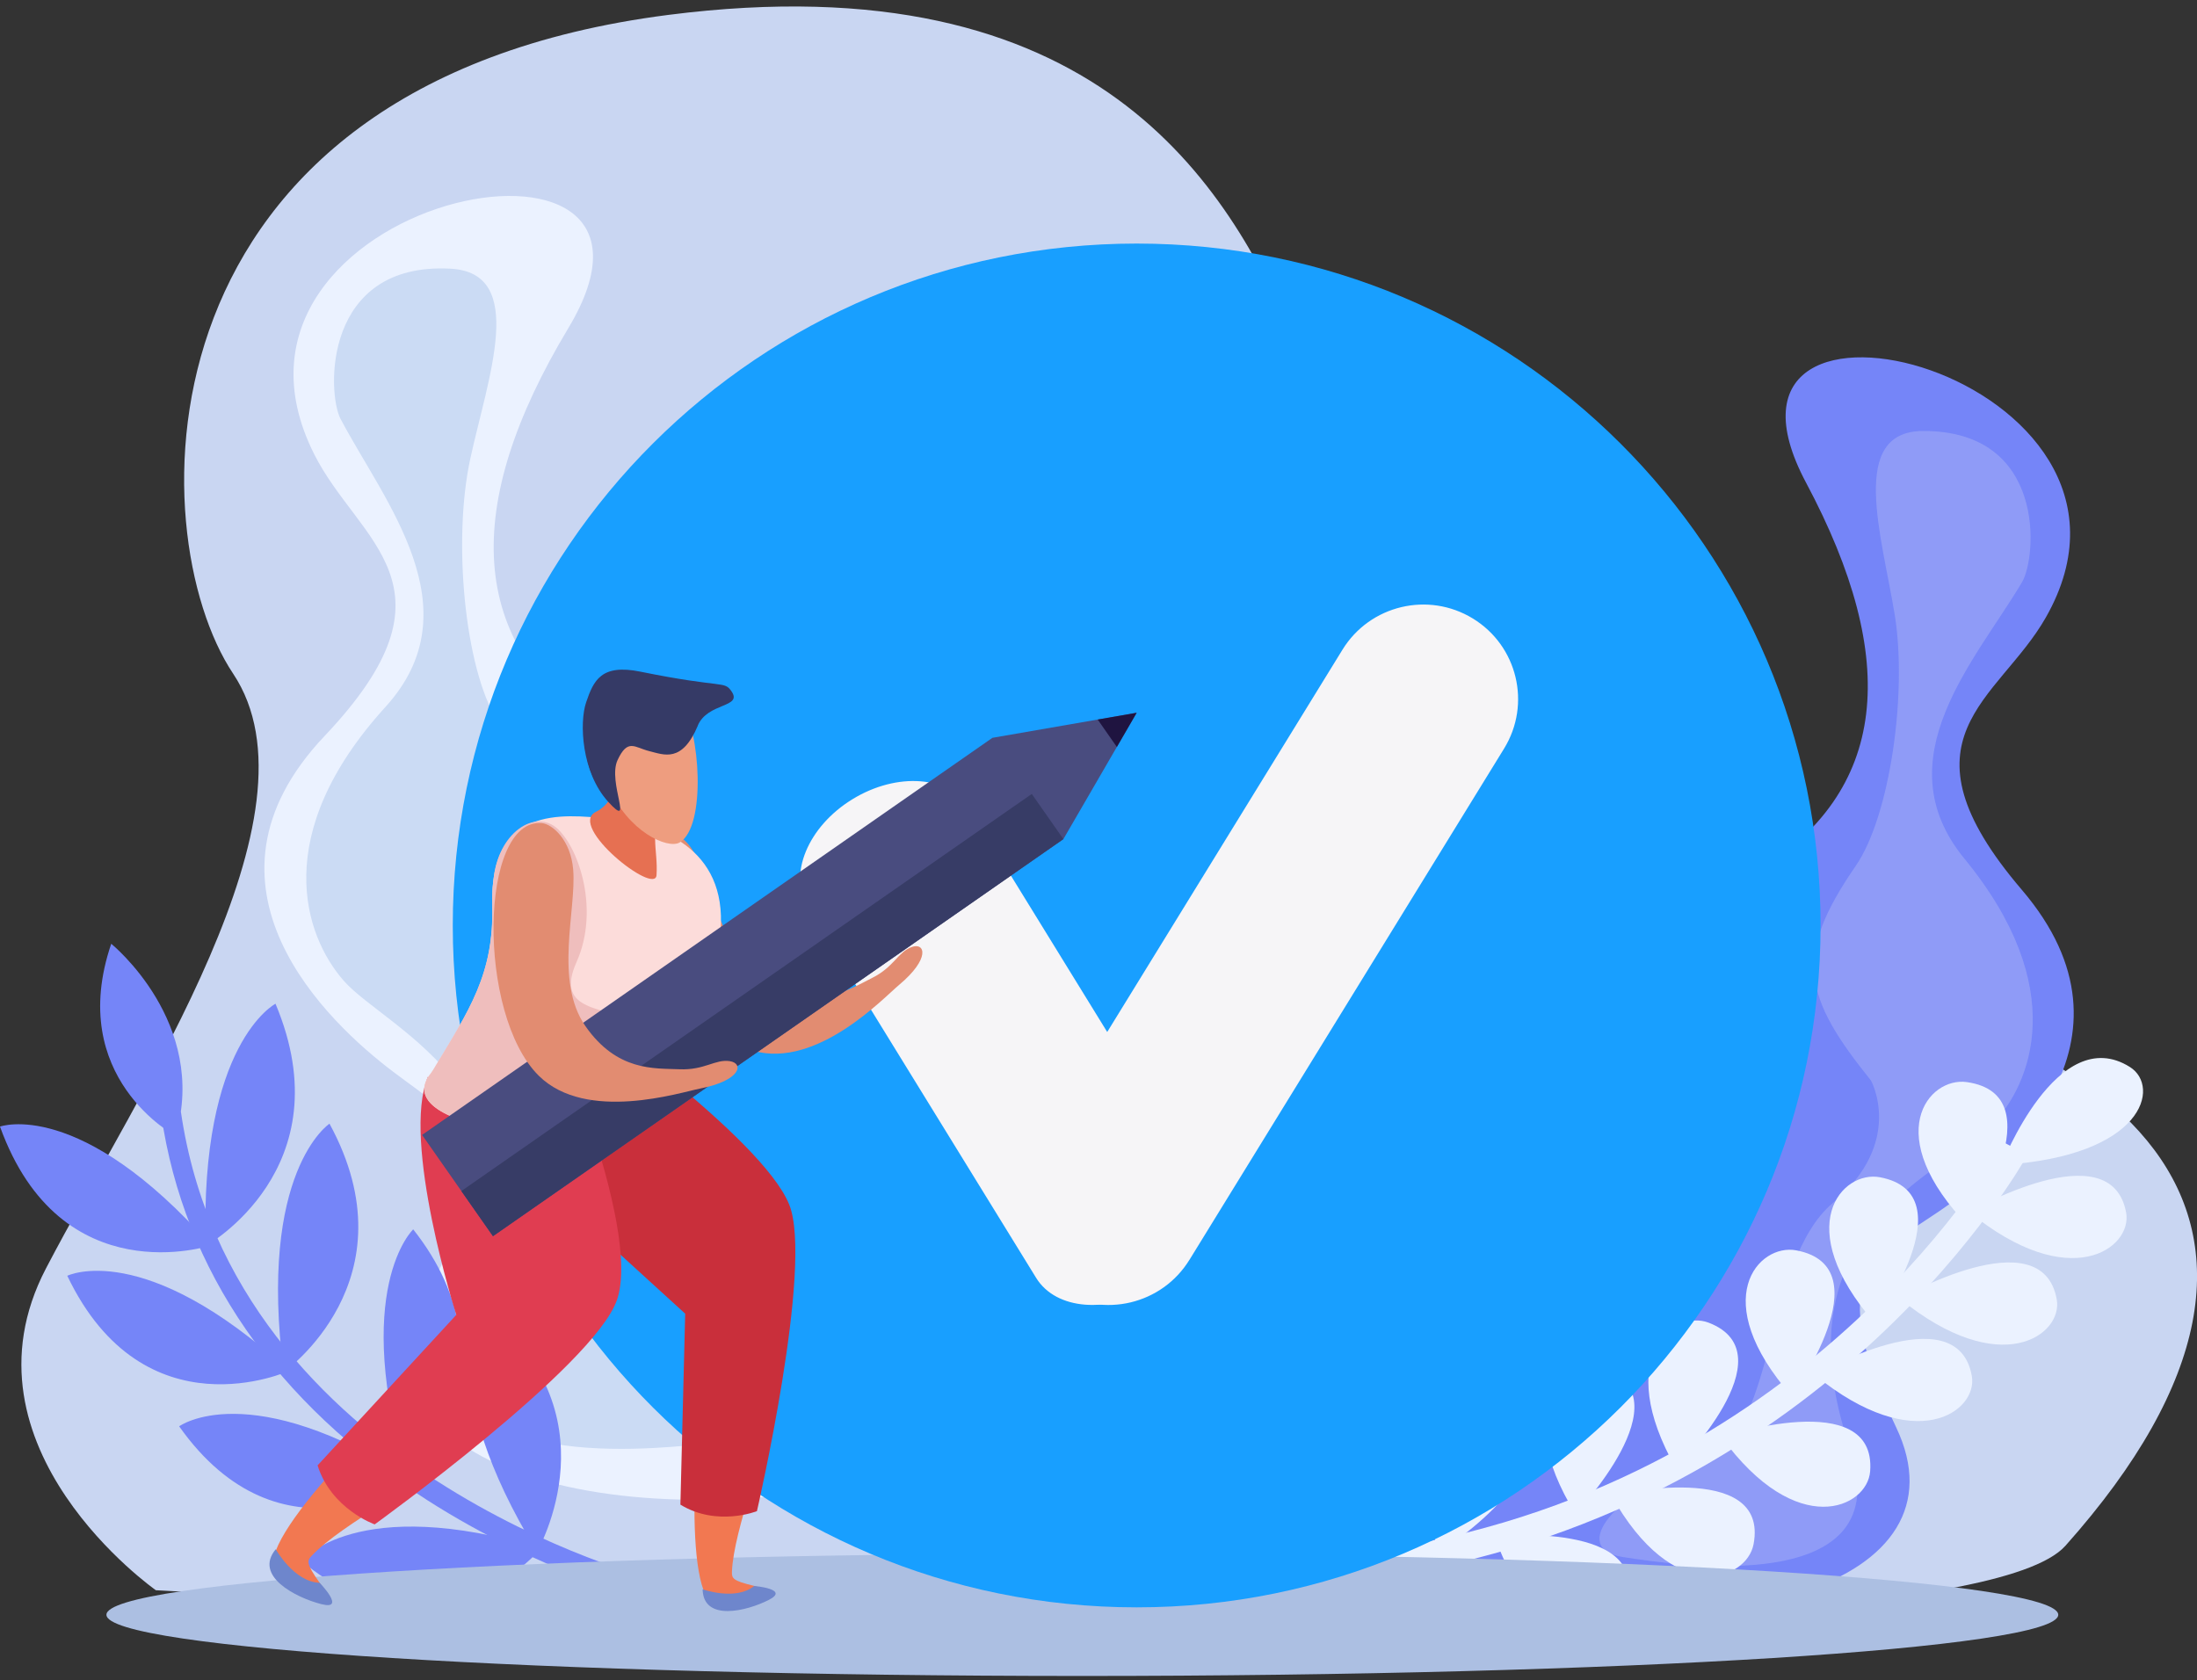 <svg width="200" height="153" viewBox="0 0 200 153" fill="none" xmlns="http://www.w3.org/2000/svg">
<rect x="0" y="0" width="200" height="153" fill="#333333" stroke="none"/>
<g clip-path="url(#clip0_678_16609)">
<path d="M14.199 144.793C14.199 144.793 -4.332 131.809 4.185 115.486C12.707 99.164 29.747 74.107 21.218 61.328C12.707 48.556 11.841 7.635 60.838 1.357C99.921 -3.645 111.797 16.939 117.856 30.987C125.848 49.52 118.705 83.347 156.072 87.808C193.446 92.269 214.794 110.696 188.024 140.737C176.324 153.863 14.199 144.787 14.199 144.787V144.793Z" fill="#C9D6F2"/>
<path d="M81.113 134.578C53.535 140.591 31.073 132.244 38.735 118.043C46.397 103.842 41.7 102.05 35.794 97.583C29.882 93.115 16.609 80.678 29.541 67.018C42.49 53.364 32.653 49.402 28.609 41.367C16.804 17.927 64.698 8.305 51.737 29.876C42.006 46.07 42.519 58.466 54.614 66.707C66.714 74.947 69.124 79.291 68.594 89.477C68.058 99.663 63.879 121.305 76.209 120.4C88.527 119.501 95.258 131.492 81.113 134.578Z" fill="#EBF2FF"/>
<path d="M31.014 38.17C29.735 35.742 29.434 23.846 41.01 24.463C48.053 24.839 44.399 34.431 42.802 41.814C41.211 49.197 42.295 60.788 45.242 65.56C50.682 74.365 49.515 78.068 42.784 85.627C42.784 85.627 39.289 91.24 45.737 97.259C52.185 103.278 49.692 119.859 57.183 122.546C64.674 125.232 68.906 130.957 63.773 131.492C58.651 132.027 37.403 134.09 42.996 120.136C51.148 99.828 35.258 93.809 31.297 89.301C27.666 85.169 24.56 75.941 35.093 64.361C43.238 55.404 34.945 45.641 31.02 38.17H31.014Z" fill="#CBDBF4"/>
<path d="M59.67 143.853L59.246 145.716C58.845 145.616 49.238 143.206 38.888 136.582C25.108 127.759 16.733 115.651 14.682 101.533L16.468 101.227C21.23 134.007 59.281 143.759 59.664 143.853H59.67Z" fill="#7585F8"/>
<path d="M15.984 103.419C15.984 103.419 5.976 98.123 10.126 85.927C10.126 85.927 19.008 93.121 15.984 103.419Z" fill="#7585F8"/>
<path d="M19.191 113.388C19.191 113.388 5.546 117.937 0 102.573C0 102.573 7.279 99.91 19.191 113.388Z" fill="#7585F8"/>
<path d="M18.725 113.447C18.725 113.447 31.391 106.399 25.079 91.388C25.079 91.388 18.165 94.961 18.725 113.447Z" fill="#7585F8"/>
<path d="M26.293 124.82C26.293 124.82 13.138 130.822 6.124 116.157C6.124 116.157 13.102 112.712 26.293 124.82Z" fill="#7585F8"/>
<path d="M25.828 124.926C25.828 124.926 37.751 116.55 29.994 102.308C29.994 102.308 23.452 106.617 25.828 124.926Z" fill="#7585F8"/>
<path d="M37.615 134.754C37.615 134.754 25.609 143.024 16.309 129.863C16.309 129.863 22.633 125.208 37.615 134.754Z" fill="#7585F8"/>
<path d="M37.174 134.942C37.174 134.942 47.571 124.544 37.616 111.93C37.616 111.93 31.863 117.35 37.174 134.942Z" fill="#7585F8"/>
<path d="M49.256 140.984C49.256 140.984 39.702 152.252 27.442 142.125C27.442 142.125 32.417 135.912 49.256 140.984Z" fill="#7585F8"/>
<path d="M48.884 141.284C48.884 141.284 56.381 128.418 43.627 118.995C43.627 118.995 39.407 125.79 48.884 141.284Z" fill="#7585F8"/>
<path d="M130.763 143.894C157.174 151.082 179.336 144.111 172.622 129.975C165.909 115.845 170.542 114.346 176.489 110.308C182.436 106.276 195.903 94.891 184.057 81.019C172.204 67.147 181.923 63.803 186.237 56.221C198.833 34.102 152.936 22.411 164.412 43.948C173.029 60.112 171.921 72.085 159.791 79.467C147.673 86.85 145.121 90.941 145.133 100.827C145.145 110.714 148.115 131.88 136.221 130.398C124.333 128.917 117.219 140.197 130.763 143.882V143.894Z" fill="#7585F8"/>
<g style="mix-blend-mode:overlay" opacity="0.2">
<path d="M184.068 53.011C185.43 50.725 186.314 39.216 175.074 39.24C168.237 39.257 171.302 48.726 172.481 55.956C173.654 63.186 172.027 74.354 168.938 78.832C163.233 87.091 164.176 90.735 170.323 98.382C170.323 98.382 173.424 103.995 166.876 109.503C160.333 115.016 161.925 131.192 154.539 133.426C147.148 135.653 142.763 140.996 147.708 141.76C152.647 142.53 173.123 145.581 168.39 131.791C161.512 111.719 177.196 106.676 181.257 102.508C184.976 98.688 188.442 89.9 178.823 78.174C171.378 69.093 179.901 60.053 184.068 53.011Z" fill="#F6F5F7"/>
</g>
<path d="M126.92 143.429L126.52 140.99C165.384 134.654 182.2 104.301 182.371 103.989L184.557 105.165C184.387 105.471 167.035 136.899 126.926 143.429H126.92Z" fill="#EBF2FF"/>
<path d="M182.206 106.064C182.206 106.064 187.281 92.974 193.9 97.153C196.711 98.929 195.196 105.277 182.206 106.064Z" fill="#EBF2FF"/>
<path d="M179.265 110.343C179.265 110.343 192.202 102.884 193.552 110.426C194.117 113.641 188.447 117.849 179.265 110.343Z" fill="#EBF2FF"/>
<path d="M179.288 111.736C179.288 111.736 187.209 99.687 179.052 98.523C175.581 98.017 171.078 103.308 179.288 111.736Z" fill="#EBF2FF"/>
<path d="M170.672 120.471C170.672 120.471 179.2 108.715 171.143 107.187C167.713 106.529 162.968 111.625 170.672 120.471Z" fill="#EBF2FF"/>
<path d="M163.115 127.124C163.115 127.124 171.579 115.357 163.522 113.841C160.086 113.188 155.359 118.302 163.115 127.124Z" fill="#EBF2FF"/>
<path d="M152.559 133.672C152.559 133.672 163.009 123.28 155.536 120.424C152.347 119.207 146.801 123.551 152.559 133.672Z" fill="#EBF2FF"/>
<path d="M143.411 137.828C143.411 137.828 153.561 127.183 145.963 124.544C142.745 123.427 137.305 127.9 143.411 137.828Z" fill="#EBF2FF"/>
<path d="M130.892 141.413C130.892 141.413 143.541 133.467 137.276 128.9C134.6 126.948 128.199 129.987 130.892 141.413Z" fill="#EBF2FF"/>
<path d="M172.94 118.231C172.94 118.231 185.901 110.772 187.233 118.32C187.805 121.529 182.147 125.726 172.94 118.231Z" fill="#EBF2FF"/>
<path d="M165.208 125.185C165.208 125.185 178.163 117.738 179.501 125.279C180.078 128.482 174.408 132.691 165.208 125.185Z" fill="#EBF2FF"/>
<path d="M156.714 130.839C156.714 130.839 170.842 126.143 170.246 133.955C170.005 137.281 163.574 140.285 156.714 130.839Z" fill="#EBF2FF"/>
<path d="M146.683 136.147C146.683 136.147 161.117 132.797 159.632 140.602C159.001 143.923 152.359 146.321 146.683 136.147Z" fill="#EBF2FF"/>
<path d="M136.044 139.862C136.044 139.862 150.608 138.422 147.95 146.08C146.8 149.337 139.958 150.853 136.044 139.862Z" fill="#EBF2FF"/>
<path d="M187.369 147.021C187.369 150.101 147.597 152.593 98.529 152.593C49.462 152.593 9.689 150.095 9.689 147.021C9.689 143.947 49.468 141.449 98.529 141.449C147.591 141.449 187.369 143.941 187.369 147.021Z" fill="#ACBFE2"/>
<path d="M165.733 84.263C165.733 118.555 137.86 146.345 103.475 146.345C69.089 146.345 41.217 118.549 41.217 84.263C41.217 49.978 69.089 22.176 103.475 22.176C137.86 22.176 165.733 49.972 165.733 84.263Z" fill="#189FFF"/>
<path d="M109.027 107.34C110.836 110.273 109.009 114.675 104.948 117.162C100.887 119.648 96.125 119.283 94.322 116.345L73.533 82.582C71.724 79.644 73.545 75.247 77.612 72.761C81.673 70.274 86.435 70.639 88.239 73.572L109.027 107.334V107.34Z" fill="#F6F5F7"/>
<path d="M108.273 114.711C105.78 118.76 100.463 120.03 96.408 117.544C92.341 115.057 91.074 109.756 93.567 105.706L122.212 59.148C124.705 55.098 130.021 53.828 134.082 56.315C138.143 58.801 139.416 64.097 136.923 68.153L108.273 114.716V114.711Z" fill="#F6F5F7"/>
<path d="M57.784 75.658C58.645 75.259 61.486 75.041 62.965 77.275C64.963 80.267 65.647 87.543 70.103 89.742C74.57 91.928 77.352 90.065 79.374 89.048C81.395 88.043 81.731 86.685 82.987 86.227C84.224 85.774 84.714 87.273 81.849 89.671C80.47 90.817 74.399 97.3 68.605 95.678C61.002 93.545 52.674 77.986 57.778 75.664L57.784 75.658Z" fill="#E28C71"/>
<path d="M64.391 122.657C63.148 130.251 62.14 146.351 65.482 146.221C68.829 146.092 70.621 144.864 68.659 144.393C66.684 143.923 66.613 143.7 66.631 143.094C66.784 139.297 69.725 132.068 70.839 126.531C72.13 120.112 65.493 116.01 64.391 122.646V122.657Z" fill="#F27851"/>
<path d="M63.961 144.699C63.961 144.699 66.961 145.781 68.658 144.399C68.658 144.399 71.971 144.676 69.961 145.681C67.963 146.692 64.026 147.667 63.961 144.699Z" fill="#6E86CC"/>
<path d="M52.132 91.44C52.132 91.44 69.366 103.507 71.847 109.679C74.075 115.228 68.906 137.587 68.906 137.587C68.906 137.587 65.275 139.033 61.939 136.993L62.375 119.607L47.829 106.341L52.132 91.446V91.44Z" fill="#C92F3B"/>
<path d="M41.01 123.598C34.645 128.841 22.462 141.102 25.256 143.347C28.044 145.587 30.36 145.857 29.099 144.111C27.849 142.342 27.938 142.101 28.386 141.637C31.191 138.686 38.653 134.918 43.445 131.251C49.02 126.995 46.568 119.025 41.005 123.598H41.01Z" fill="#F27851"/>
<path d="M25.102 141.055C25.102 141.055 26.759 144.029 29.099 144.111C29.099 144.111 31.568 146.65 29.246 146.051C26.924 145.457 23.075 143.488 25.102 141.055Z" fill="#6E86CC"/>
<path d="M49.574 91.352C49.574 91.352 58.516 111.666 56.158 118.372C54.042 124.409 34.109 138.792 34.109 138.792C34.109 138.792 30.16 137.405 28.91 133.42L41.535 119.718C41.535 119.718 36.49 103.884 38.965 98.012C39.054 97.812 38.617 99.411 38.617 99.411L49.574 91.352Z" fill="#E03D51"/>
<path d="M60.331 100.345C63.632 96.001 65.5 89.266 65.63 84.034C65.812 76.781 59.388 74.912 55.303 74.53C51.219 74.136 44.541 73.348 44.818 82.388C45.001 88.695 42.702 91.987 39.496 97.324C39.407 97.465 39.325 97.583 39.236 97.712C39.225 97.712 39.219 97.694 39.219 97.694C39.219 97.706 39.225 97.712 39.236 97.712C34.716 103.249 56.582 105.283 60.331 100.351V100.345Z" fill="#FCDCDA"/>
<path d="M39.495 97.312C39.407 97.453 39.325 97.571 39.236 97.7C39.224 97.7 39.218 97.683 39.218 97.683C39.218 97.694 39.224 97.7 39.236 97.7C35.735 101.985 48.018 104.16 55.498 102.661C56.659 100.927 51.036 100.469 48.955 98.788C44.158 94.908 61.262 94.579 58.315 93.151C55.132 91.623 50.399 92.234 52.486 87.59C54.56 82.941 52.775 77.381 50.8 75.5C48.743 73.531 45.301 75.841 44.924 80.12C44.83 80.802 44.776 81.542 44.806 82.383C44.989 88.689 42.69 91.981 39.484 97.318L39.495 97.312Z" fill="#EFBEBD"/>
<path d="M55.886 69.21C55.886 69.21 56.788 72.649 54.242 73.919C51.631 75.212 59.635 81.572 59.765 79.685C59.93 77.251 58.963 75.611 60.649 73.096L55.892 69.21H55.886Z" fill="#E67052"/>
<path d="M62.04 64.161C63.719 66.448 64.338 75.247 61.863 76.71C60.778 77.334 57.124 75.717 55.391 71.579C54.672 69.88 53.977 66.812 56.045 64.244C56.983 63.074 60.089 61.505 62.04 64.167V64.161Z" fill="#EE9D7F"/>
<path d="M54.767 64.114C52.58 66.853 53.541 69.493 53.694 69.98C54.26 71.755 55.71 73.407 56.152 72.896C56.676 72.284 54.69 71.644 55.604 69.886C56.517 68.129 55.356 67.506 55.963 65.931C56.553 64.361 57.714 64.902 61.398 65.014C62.906 65.061 63.284 64.549 63.231 63.926C61.362 61.258 57.071 61.234 54.779 64.114H54.767Z" fill="#062440"/>
<path d="M63.519 66.066C64.415 63.944 67.616 64.449 66.596 62.951C65.912 61.946 65.906 62.704 58.291 61.152C54.737 60.429 54.036 61.946 53.358 63.944C52.727 65.79 52.928 70.327 55.362 72.996C57.79 75.658 55.285 71.221 56.217 69.21C57.148 67.206 57.761 68.052 59.105 68.388C60.443 68.717 62.081 69.493 63.525 66.072L63.519 66.066Z" fill="#353A66"/>
<path d="M38.423 103.331L44.877 112.553L96.803 76.399L103.475 64.896L90.343 67.177L38.423 103.331Z" fill="#494C7F"/>
<path d="M93.926 72.287L41.998 108.44L44.876 112.551L96.804 76.397L93.926 72.287Z" fill="#373C66"/>
<path d="M103.475 64.896L101.671 68.011L99.927 65.513L103.475 64.896Z" fill="#1F1440"/>
<path d="M49.309 74.941C50.276 75.018 51.961 76.475 52.179 79.179C52.486 82.8 50.429 89.313 53.293 93.427C56.17 97.553 59.553 97.259 61.84 97.353C64.138 97.453 65.099 96.419 66.425 96.613C67.751 96.813 67.445 98.388 63.726 99.111C61.952 99.458 53.382 102.22 49.05 97.947C43.374 92.346 43.651 74.495 49.309 74.941Z" fill="#E28C71"/>
</g>
<defs>
<clipPath id="clip0_678_16609">
<rect width="200" height="152" fill="white" transform="translate(0 0.593)"/>
</clipPath>
</defs>
</svg>
